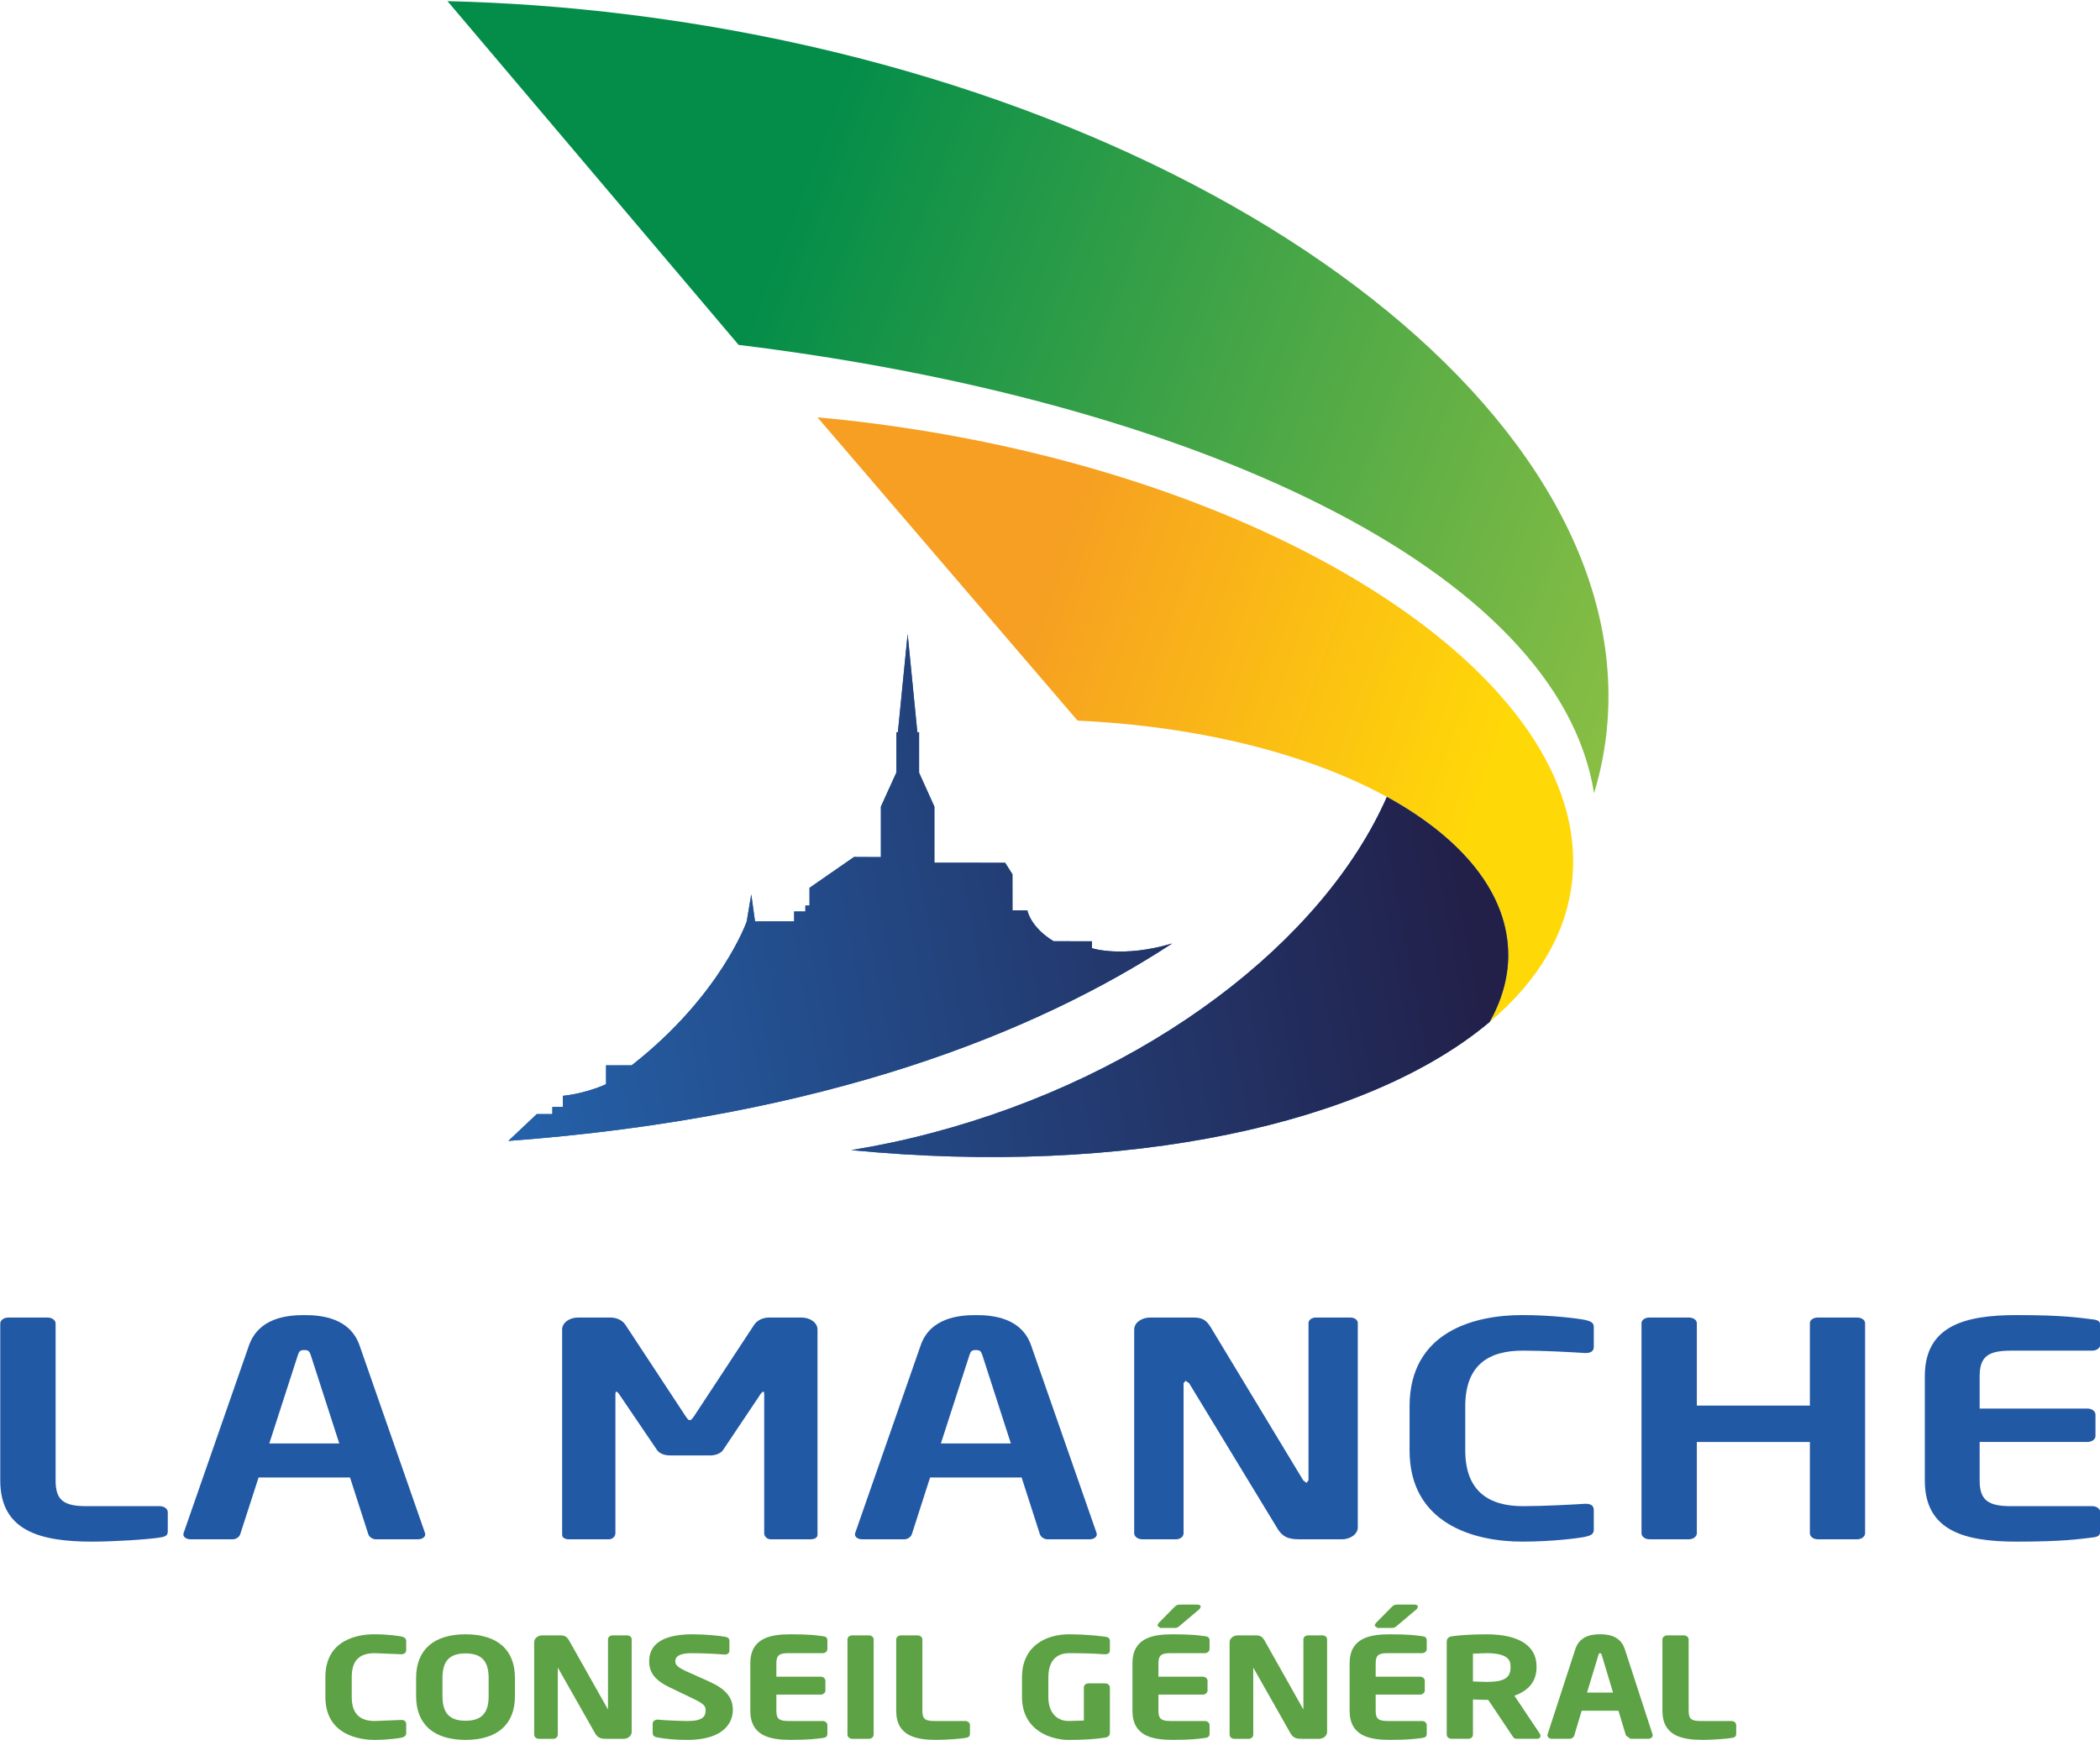 <?xml version="1.0" encoding="UTF-8" standalone="no"?>
<!-- Created with Inkscape (http://www.inkscape.org/) -->

<svg
   xmlns:dc="http://purl.org/dc/elements/1.1/"
   xmlns:cc="http://creativecommons.org/ns#"
   xmlns:rdf="http://www.w3.org/1999/02/22-rdf-syntax-ns#"
   xmlns:svg="http://www.w3.org/2000/svg"
   xmlns="http://www.w3.org/2000/svg"
   xmlns:xlink="http://www.w3.org/1999/xlink"
   xmlns:sodipodi="http://sodipodi.sourceforge.net/DTD/sodipodi-0.dtd"
   xmlns:inkscape="http://www.inkscape.org/namespaces/inkscape"
   id="svg2"
   version="1.1"
   inkscape:version="0.91 r13725"
   xml:space="preserve"
   width="800"
   height="663"
   viewBox="0 0 800 663"
   sodipodi:docname="Logo Département Manche 2009.svg"><defs
     id="defs6"><linearGradient
       inkscape:collect="always"
       id="linearGradient4390"><stop
         style="stop-color:#f69f22;stop-opacity:1"
         offset="0"
         id="stop4392" /><stop
         style="stop-color:#ffd808;stop-opacity:1"
         offset="1"
         id="stop4394" /></linearGradient><linearGradient
       id="linearGradient4384"
       inkscape:collect="always"><stop
         id="stop4386"
         offset="0"
         style="stop-color:#2461a9;stop-opacity:1" /><stop
         id="stop4388"
         offset="1"
         style="stop-color:#221f48;stop-opacity:1" /></linearGradient><linearGradient
       inkscape:collect="always"
       id="linearGradient4374"><stop
         style="stop-color:#2461a9;stop-opacity:1"
         offset="0"
         id="stop4376" /><stop
         style="stop-color:#221f48;stop-opacity:1"
         offset="1"
         id="stop4378" /></linearGradient><linearGradient
       id="linearGradient4296"
       spreadMethod="pad"
       gradientTransform="matrix(14.273,5.995,5.995,-14.273,604.094,36.564)"
       gradientUnits="userSpaceOnUse"
       y2="0"
       x2="1"
       y1="0"
       x1="0"><stop
         id="stop4298"
         offset="0"
         style="stop-opacity:1;stop-color:#2464ae" /><stop
         id="stop4300"
         offset="1"
         style="stop-opacity:1;stop-color:#221f48" /></linearGradient><linearGradient
       id="linearGradient4290"
       spreadMethod="pad"
       gradientTransform="matrix(14.273,5.995,5.995,-14.273,604.094,36.564)"
       gradientUnits="userSpaceOnUse"
       y2="0"
       x2="1"
       y1="0"
       x1="0"><stop
         id="stop4292"
         offset="0"
         style="stop-opacity:1;stop-color:#2464ae" /><stop
         id="stop4294"
         offset="1"
         style="stop-opacity:1;stop-color:#221f48" /></linearGradient><linearGradient
       id="linearGradient6423"
       spreadMethod="pad"
       gradientTransform="matrix(14.273,5.995,5.995,-14.273,604.094,36.564)"
       gradientUnits="userSpaceOnUse"
       y2="0"
       x2="1"
       y1="0"
       x1="0"><stop
         id="stop6425"
         offset="0"
         style="stop-opacity:1;stop-color:#038d49" /><stop
         id="stop6427"
         offset="1"
         style="stop-opacity:1;stop-color:#8abf44" /></linearGradient><linearGradient
       inkscape:collect="always"
       xlink:href="#linearGradient6423"
       id="linearGradient6421"
       x1="604.345"
       y1="52.074"
       x2="625.684"
       y2="43.793"
       gradientUnits="userSpaceOnUse"
       gradientTransform="matrix(12.916,0,0,12.916,-7571.825,-222.026)" /><linearGradient
       inkscape:collect="always"
       xlink:href="#linearGradient4296"
       id="linearGradient4286"
       x1="160.35"
       y1="194.582"
       x2="440.511"
       y2="260.343"
       gradientUnits="userSpaceOnUse" /><linearGradient
       inkscape:collect="always"
       xlink:href="#linearGradient4290"
       id="linearGradient4288"
       x1="160.35"
       y1="194.582"
       x2="440.511"
       y2="260.343"
       gradientUnits="userSpaceOnUse" /><linearGradient
       inkscape:collect="always"
       xlink:href="#linearGradient4374"
       id="linearGradient4380"
       x1="156.7"
       y1="189.823"
       x2="453.538"
       y2="245.878"
       gradientUnits="userSpaceOnUse" /><linearGradient
       inkscape:collect="always"
       xlink:href="#linearGradient4384"
       id="linearGradient4382"
       x1="156.7"
       y1="189.823"
       x2="453.538"
       y2="245.878"
       gradientUnits="userSpaceOnUse" /><linearGradient
       inkscape:collect="always"
       xlink:href="#linearGradient4390"
       id="linearGradient4396"
       x1="310.852"
       y1="331.235"
       x2="449.716"
       y2="282.824"
       gradientUnits="userSpaceOnUse" /></defs><sodipodi:namedview
     pagecolor="#ffffff"
     bordercolor="#666666"
     borderopacity="1"
     objecttolerance="10"
     gridtolerance="10"
     guidetolerance="10"
     inkscape:pageopacity="0"
     inkscape:pageshadow="2"
     inkscape:window-width="1440"
     inkscape:window-height="790"
     id="namedview4"
     showgrid="false"
     inkscape:zoom="0.62795247"
     inkscape:cx="130.21176"
     inkscape:cy="252.00966"
     inkscape:window-x="0"
     inkscape:window-y="1"
     inkscape:window-maximized="1"
     inkscape:current-layer="g10"
     showguides="false" /><g
     id="g10"
     inkscape:groupmode="layer"
     inkscape:label="Logo Département Manche 2009"
     transform="matrix(1.25,0,0,-1.25,0,663)"><g
       id="g4406"><g
         id="g4340"><path
           d="m 48.72,61.693 c -3.642,-0.607 -14.194,-1.253 -20.626,-1.253 -15.731,0 -28.014,3.177 -28.014,18.65 l 0,47.852 c 0,0.995 1.111,1.808 2.428,1.808 l 12.024,0 c 1.33,0 2.415,-0.814 2.415,-1.808 l 0,-47.852 c 0,-6.006 2.428,-7.84 9.454,-7.84 l 22.318,0 c 1.317,0 2.415,-0.814 2.415,-1.808 l 0,-5.825 c 0,-1.279 -0.594,-1.64 -2.415,-1.924"
           style="fill:#2259a5;fill-opacity:1;fill-rule:nonzero;stroke:none"
           id="path146"
           inkscape:connector-curvature="0" /><path
           d="m 94.679,117.384 c -0.375,1.098 -0.723,1.459 -1.937,1.459 -1.227,0 -1.576,-0.362 -1.937,-1.459 l -8.731,-27.007 21.324,0 -8.718,27.007 z m 32.728,-56.235 -12.838,0 c -1.111,0 -2.067,0.762 -2.325,1.55 l -5.567,17.294 -27.872,0 -5.592,-17.294 C 72.968,61.911 72.012,61.149 70.902,61.149 l -12.851,0 c -1.201,0 -2.183,0.646 -2.183,1.55 l 0.129,0.478 19.864,57.023 c 2.945,8.473 11.65,9.299 16.881,9.299 5.205,0 13.936,-0.827 16.855,-9.299 l 19.89,-57.023 0.116,-0.478 c 0,-0.904 -0.982,-1.55 -2.196,-1.55"
           style="fill:#2259a5;fill-opacity:1;fill-rule:nonzero;stroke:none"
           id="path148"
           inkscape:connector-curvature="0" /><path
           d="m 247.096,61.153 -12.244,0 c -1.111,0 -1.95,0.917 -1.95,1.834 l 0,42.312 c 0,0.62 -0.103,0.891 -0.362,0.891 l -0.607,-0.555 -11.624,-17.346 c -0.736,-1.007 -2.325,-1.576 -3.901,-1.576 l -12.231,0 c -1.576,0 -3.164,0.568 -3.888,1.576 l -11.766,17.346 -0.594,0.555 c -0.245,0 -0.375,-0.271 -0.375,-0.891 l 0,-42.312 c 0,-0.917 -0.852,-1.834 -1.95,-1.834 l -12.244,0 c -1.085,0 -2.041,0.452 -2.041,1.356 l 0,62.615 c 0,2.002 2.183,3.629 4.83,3.629 l 9.945,0 c 1.937,0 3.642,-0.904 4.482,-2.17 l 18.327,-27.846 c 0.594,-0.814 0.827,-1.266 1.317,-1.266 0.491,0 0.749,0.452 1.343,1.266 l 18.301,27.846 c 0.852,1.266 2.557,2.17 4.482,2.17 l 9.958,0 c 2.661,0 4.843,-1.627 4.843,-3.629 l 0,-62.615 c 0,-0.904 -0.982,-1.356 -2.054,-1.356"
           style="fill:#2259a5;fill-opacity:1;fill-rule:nonzero;stroke:none"
           id="path150"
           inkscape:connector-curvature="0" /><path
           d="m 299.352,117.384 c -0.362,1.098 -0.723,1.459 -1.937,1.459 -1.227,0 -1.589,-0.362 -1.937,-1.459 l -8.731,-27.007 21.324,0 -8.718,27.007 z m 32.741,-56.235 -12.864,0 c -1.072,0 -2.054,0.762 -2.312,1.55 l -5.567,17.294 -27.898,0 -5.554,-17.294 c -0.258,-0.788 -1.227,-1.55 -2.312,-1.55 l -12.851,0 c -1.227,0 -2.183,0.646 -2.183,1.55 l 0.116,0.478 19.89,57.023 c 2.893,8.473 11.65,9.299 16.855,9.299 5.218,0 13.936,-0.827 16.855,-9.299 l 19.89,-57.023 0.116,-0.478 c 0,-0.904 -0.982,-1.55 -2.183,-1.55"
           style="fill:#2259a5;fill-opacity:1;fill-rule:nonzero;stroke:none"
           id="path152"
           inkscape:connector-curvature="0" /><path
           d="m 408.962,61.153 -12.244,0 c -2.906,0 -5.437,0 -7.401,3.281 l -26.929,44.314 -1.072,0.723 -0.607,-0.723 0,-45.76 c 0,-1.007 -0.982,-1.834 -2.312,-1.834 l -10.294,0 c -1.343,0 -2.441,0.827 -2.441,1.834 l 0,62.137 c 0,2.002 2.196,3.629 4.843,3.629 l 13.122,0 c 2.531,0 3.862,-0.542 5.321,-2.906 l 28.247,-46.755 0.982,-0.749 0.607,0.814 0,47.878 c 0,0.995 0.969,1.718 2.299,1.718 l 10.41,0 c 1.356,0 2.312,-0.723 2.312,-1.718 l 0,-62.253 c 0,-1.989 -2.17,-3.629 -4.843,-3.629"
           style="fill:#2259a5;fill-opacity:1;fill-rule:nonzero;stroke:none"
           id="path154"
           inkscape:connector-curvature="0" /><path
           d="m 483.052,61.903 c -1.821,-0.387 -9.816,-1.459 -19.154,-1.459 -14.556,0 -34.317,5.347 -34.317,27.833 l 0,13.368 c 0,22.848 19.761,27.859 34.317,27.859 9.338,0 17.333,-1.098 19.154,-1.472 1.589,-0.349 2.674,-0.827 2.674,-2.079 l 0,-6.109 c 0,-1.085 -0.607,-1.912 -2.428,-1.912 l -0.245,0 c -4.236,0.284 -12.489,0.736 -18.934,0.736 -10.165,0 -17.565,-4.107 -17.565,-17.023 l 0,-13.368 c 0,-12.657 7.401,-17.023 17.565,-17.023 6.445,0 14.698,0.465 18.934,0.723 l 0.245,0 c 1.821,0 2.428,-0.814 2.428,-1.899 l 0,-6.109 c 0,-1.279 -1.085,-1.731 -2.674,-2.067"
           style="fill:#2259a5;fill-opacity:1;fill-rule:nonzero;stroke:none"
           id="path156"
           inkscape:connector-curvature="0" /><path
           d="m 565.982,61.153 -11.986,0 c -1.343,0 -2.415,0.827 -2.415,1.834 l 0,27.833 -34.446,0 0,-27.833 c 0,-1.007 -1.124,-1.834 -2.415,-1.834 l -12.037,0 c -1.33,0 -2.415,0.827 -2.415,1.834 l 0,64.049 c 0,0.995 1.085,1.718 2.415,1.718 l 12.037,0 c 1.292,0 2.415,-0.723 2.415,-1.718 l 0,-25.121 34.446,0 0,25.121 c 0,0.995 1.072,1.718 2.415,1.718 l 11.986,0 c 1.343,0 2.428,-0.723 2.428,-1.718 l 0,-64.049 c 0,-1.007 -1.085,-1.834 -2.428,-1.834"
           style="fill:#2259a5;fill-opacity:1;fill-rule:nonzero;stroke:none"
           id="path158"
           inkscape:connector-curvature="0" /><path
           d="m 637.652,61.693 c -3.875,-0.439 -8.602,-1.253 -23.042,-1.253 -15.757,0 -28.001,3.177 -28.001,18.65 l 0,31.747 c 0,15.46 12.244,18.663 28.001,18.663 14.44,0 19.167,-0.827 23.042,-1.292 1.821,-0.181 2.428,-0.633 2.428,-1.912 l 0,-5.825 c 0,-0.995 -1.085,-1.808 -2.428,-1.808 l -24.733,0 c -7.052,0 -9.596,-1.821 -9.596,-7.827 l 0,-9.829 32.87,0 c 1.343,0 2.428,-0.827 2.428,-1.821 l 0,-6.548 c 0,-1.007 -1.085,-1.808 -2.428,-1.808 l -32.87,0 0,-11.74 c 0,-6.006 2.544,-7.84 9.596,-7.84 l 24.733,0 c 1.343,0 2.428,-0.814 2.428,-1.808 l 0,-5.825 c 0,-1.279 -0.607,-1.718 -2.428,-1.924"
           style="fill:#2259a5;fill-opacity:1;fill-rule:nonzero;stroke:none"
           id="path160"
           inkscape:connector-curvature="0" /></g><g
         id="g4324"><path
           d="m 99.166,19.141 0,-6.083 c 0,-12.115 11.443,-13.058 14.956,-13.058 4.172,0 7.581,0.542 8.214,0.672 0.491,0.129 1.459,0.375 1.459,1.356 l 0,2.79 c 0,0.788 -0.542,1.266 -1.447,1.266 l -8.124,-0.323 c -4.727,0 -7.026,2.376 -7.026,7.297 l 0,6.083 c 0,4.973 2.221,7.297 7.026,7.297 l 7.995,-0.323 c 1.033,0 1.576,0.478 1.576,1.266 l 0,2.777 c 0,0.995 -0.969,1.24 -1.447,1.356 -0.646,0.142 -4.043,0.685 -8.227,0.685 -4.482,0 -14.956,-1.279 -14.956,-13.058"
           style="fill:#5da245;fill-opacity:1;fill-rule:nonzero;stroke:none"
           id="path260"
           inkscape:connector-curvature="0" /><path
           d="m 134.852,13.321 0,5.567 c 0,5.166 2.144,7.478 7.026,7.478 4.869,0 7.039,-2.312 7.039,-7.478 l 0,-5.567 c 0,-5.179 -2.17,-7.478 -7.039,-7.478 -4.882,0 -7.026,2.299 -7.026,7.478 m -8.034,5.567 0,-5.567 c 0,-8.576 5.347,-13.316 15.06,-13.316 9.713,0 15.06,4.74 15.06,13.316 l 0,5.567 c 0,8.576 -5.347,13.303 -15.06,13.303 -9.713,0 -15.06,-4.727 -15.06,-13.303"
           style="fill:#5da245;fill-opacity:1;fill-rule:nonzero;stroke:none"
           id="path262"
           inkscape:connector-curvature="0" /><path
           d="m 186.688,31.86 c -0.801,0 -1.395,-0.517 -1.395,-1.214 l 0,-21.388 -11.869,21.065 c -0.646,1.137 -1.304,1.537 -2.596,1.537 l -5.567,0 c -1.369,0 -2.467,-0.943 -2.467,-2.067 l 0,-28.208 c 0,-0.685 0.646,-1.253 1.434,-1.253 l 4.365,0 c 0.801,0 1.408,0.568 1.408,1.253 l 0,20.458 11.34,-20.006 c 0.943,-1.705 2.26,-1.705 3.5,-1.705 l 5.192,0 c 1.369,0 2.48,0.93 2.48,2.079 l 0,28.234 c 0,0.697 -0.594,1.214 -1.395,1.214 l -4.43,0"
           style="fill:#5da245;fill-opacity:1;fill-rule:nonzero;stroke:none"
           id="path264"
           inkscape:connector-curvature="0" /><path
           d="m 197.838,23.927 c 0,-3.461 1.886,-5.838 6.29,-7.93 l 6.794,-3.268 c 3.539,-1.666 4.133,-2.376 4.133,-3.668 0,-1.976 -0.943,-3.306 -5.541,-3.306 -1.834,0 -6.987,0.207 -9.054,0.426 -0.917,0 -1.55,-0.542 -1.55,-1.214 l 0,-2.958 c 0,-0.646 0.53,-1.111 1.33,-1.24 2.816,-0.517 5.631,-0.762 9.17,-0.762 12.916,0 13.936,6.936 13.936,9.054 0,3.913 -2.144,6.471 -7.388,8.808 l -6.187,2.764 c -3.384,1.511 -3.952,2.234 -3.952,3.293 0,0.633 0,2.506 4.973,2.506 3.009,0 6.303,-0.129 10.1,-0.413 0.878,0 1.408,0.504 1.408,1.188 l 0,3.035 c 0,0.594 -0.491,1.085 -1.266,1.188 -1.821,0.362 -6.561,0.762 -9.932,0.762 -8.796,0 -13.264,-2.79 -13.264,-8.266"
           style="fill:#5da245;fill-opacity:1;fill-rule:nonzero;stroke:none"
           id="path266"
           inkscape:connector-curvature="0" /><path
           d="m 228.664,23.3 0,-14.401 c 0,-7.827 6.225,-8.886 12.296,-8.886 5.463,0 7.646,0.297 9.235,0.504 l 0.568,0.077 c 0.71,0.077 1.395,0.284 1.395,1.279 l 0,2.635 c 0,0.697 -0.633,1.253 -1.421,1.253 l -10.488,0 c -2.829,0 -3.642,0.697 -3.642,3.139 l 0,4.908 13.51,0 c 0.788,0 1.434,0.555 1.434,1.253 l 0,2.958 c 0,0.697 -0.646,1.253 -1.434,1.253 l -13.51,0 0,4.03 c 0,2.441 0.814,3.139 3.642,3.139 l 10.488,0 c 0.788,0 1.421,0.555 1.421,1.253 l 0,2.635 c 0,1.007 -0.685,1.188 -1.395,1.292 l -0.555,0.065 c -1.602,0.22 -3.784,0.504 -9.248,0.504 -6.07,0 -12.296,-1.059 -12.296,-8.886"
           style="fill:#5da245;fill-opacity:1;fill-rule:nonzero;stroke:none"
           id="path268"
           inkscape:connector-curvature="0" /><path
           d="m 259.734,31.86 c -0.827,0 -1.459,-0.53 -1.459,-1.214 l 0,-29.06 c 0,-0.685 0.646,-1.253 1.459,-1.253 l 5.076,0 c 0.801,0 1.447,0.568 1.447,1.253 l 0,29.06 c 0,0.685 -0.646,1.214 -1.447,1.214 l -5.076,0"
           style="fill:#5da245;fill-opacity:1;fill-rule:nonzero;stroke:none"
           id="path270"
           inkscape:connector-curvature="0" /><path
           d="m 274.561,31.86 c -0.775,0 -1.434,-0.568 -1.434,-1.253 l 0,-21.711 c 0,-7.827 6.212,-8.886 12.27,-8.886 2.841,0 7.297,0.31 8.821,0.594 0.697,0.09 1.382,0.297 1.382,1.266 l 0,2.648 c 0,0.697 -0.646,1.24 -1.447,1.24 l -9.454,0 c -2.816,0 -3.591,0.685 -3.591,3.139 l 0,21.711 c 0,0.685 -0.646,1.253 -1.459,1.253 l -5.089,0"
           style="fill:#5da245;fill-opacity:1;fill-rule:nonzero;stroke:none"
           id="path272"
           inkscape:connector-curvature="0" /><path
           d="m 311.465,19.053 0,-5.941 c 0,-10.333 8.925,-13.109 14.181,-13.109 4.701,0 8.292,0.232 11.262,0.71 1.162,0.22 1.343,0.982 1.343,1.408 l 0,13.871 c 0,0.697 -0.646,1.24 -1.447,1.24 l -5.076,0 c -0.788,0 -1.408,-0.53 -1.408,-1.24 l 0,-10.1 c -0.672,-0.039 -4.675,-0.129 -4.675,-0.129 -2.971,0 -6.148,1.924 -6.148,7.349 l 0,5.941 c 0,6.419 3.952,7.388 6.303,7.388 4.056,0 7.685,-0.116 10.81,-0.336 l 0.194,0 c 0.982,0 1.447,0.413 1.447,1.292 l 0,2.764 c 0,1.033 -0.917,1.201 -1.33,1.279 -0.517,0.077 -5.257,0.749 -11.12,0.749 -6.923,0 -14.336,-3.461 -14.336,-13.135"
           style="fill:#5da245;fill-opacity:1;fill-rule:nonzero;stroke:none"
           id="path274"
           inkscape:connector-curvature="0" /><path
           d="m 345.125,23.3 0,-14.401 c 0,-7.827 6.2,-8.886 12.283,-8.886 5.45,0 7.646,0.297 9.235,0.504 l 0.581,0.077 c 0.71,0.077 1.408,0.284 1.408,1.279 l 0,2.635 c 0,0.697 -0.659,1.253 -1.472,1.253 l -10.475,0 c -2.803,0 -3.642,0.697 -3.642,3.139 l 0,4.908 13.523,0 c 0.801,0 1.447,0.555 1.447,1.253 l 0,2.958 c 0,0.697 -0.646,1.253 -1.447,1.253 l -13.523,0 0,4.03 c 0,2.441 0.84,3.139 3.642,3.139 l 10.475,0 c 0.814,0 1.472,0.555 1.472,1.253 l 0,2.635 c 0,1.007 -0.697,1.188 -1.421,1.292 l -0.555,0.065 c -1.589,0.22 -3.797,0.504 -9.248,0.504 -6.083,0 -12.283,-1.059 -12.283,-8.886 m 14.44,17.94 c -0.84,0 -1.149,-0.271 -1.64,-0.736 l -4.882,-4.96 -0.323,-0.71 0.878,-0.71 4.417,0 c 0.762,0 1.059,0.245 1.524,0.659 l 6.045,5.102 0.362,0.659 c 0,0.336 -0.31,0.697 -0.982,0.697 l -5.399,0"
           style="fill:#5da245;fill-opacity:1;fill-rule:nonzero;stroke:none"
           id="path276"
           inkscape:connector-curvature="0" /><path
           d="m 398.634,31.86 c -0.801,0 -1.408,-0.517 -1.408,-1.214 l 0,-21.388 -11.857,21.065 c -0.659,1.137 -1.304,1.537 -2.609,1.537 l -5.554,0 c -1.369,0 -2.467,-0.943 -2.467,-2.067 l 0,-28.208 c 0,-0.685 0.633,-1.253 1.421,-1.253 l 4.378,0 c 0.788,0 1.408,0.568 1.408,1.253 l 0,20.458 11.327,-20.006 c 0.956,-1.705 2.26,-1.705 3.513,-1.705 l 5.179,0 c 1.369,0 2.48,0.93 2.48,2.079 l 0,28.234 c 0,0.697 -0.594,1.214 -1.395,1.214 l -4.417,0"
           style="fill:#5da245;fill-opacity:1;fill-rule:nonzero;stroke:none"
           id="path278"
           inkscape:connector-curvature="0" /><path
           d="m 411.312,23.3 0,-14.401 c 0,-7.827 6.225,-8.886 12.296,-8.886 5.463,0 7.633,0.297 9.235,0.504 l 0.581,0.077 c 0.697,0.077 1.395,0.284 1.395,1.279 l 0,2.635 c 0,0.697 -0.646,1.253 -1.447,1.253 l -10.488,0 c -2.829,0 -3.629,0.697 -3.629,3.139 l 0,4.908 13.497,0 c 0.801,0 1.472,0.555 1.472,1.253 l 0,2.958 c 0,0.697 -0.672,1.253 -1.472,1.253 l -13.497,0 0,4.03 c 0,2.441 0.801,3.139 3.629,3.139 l 10.488,0 c 0.801,0 1.447,0.555 1.447,1.253 l 0,2.635 c 0,1.007 -0.697,1.188 -1.395,1.292 l -0.568,0.065 c -1.589,0.22 -3.784,0.504 -9.248,0.504 -6.07,0 -12.296,-1.059 -12.296,-8.886 m 14.453,17.94 c -0.852,0 -1.149,-0.271 -1.64,-0.736 l -4.882,-4.96 -0.323,-0.71 0.878,-0.71 4.404,0 c 0.775,0 1.072,0.245 1.537,0.659 l 6.045,5.102 0.349,0.659 c 0,0.336 -0.297,0.697 -0.982,0.697 l -5.386,0"
           style="fill:#5da245;fill-opacity:1;fill-rule:nonzero;stroke:none"
           id="path280"
           inkscape:connector-curvature="0" /><path
           d="m 453.047,26.438 c 6.484,0 7.31,-2.144 7.31,-4.004 l 0,-0.362 c 0,-3.203 -1.989,-4.391 -7.31,-4.391 0,0 -3.487,0.103 -4.146,0.129 l 0,8.486 c 0.633,0.013 4.146,0.142 4.146,0.142 m -10.113,5.218 c -0.607,-0.077 -2.028,-0.245 -2.028,-1.666 l 0,-28.402 c 0,-0.685 0.672,-1.253 1.447,-1.253 l 5.14,0 c 0.788,0 1.408,0.555 1.408,1.253 l 0,10.746 0.891,-0.039 3.255,-0.103 0.504,0 7.272,-10.836 c 0.284,-0.478 0.62,-1.02 1.369,-1.02 l 6.277,0 c 0.71,0 1.033,0.465 1.033,0.93 l -0.194,0.581 c 0,0 -7.272,10.849 -7.775,11.624 4.391,1.537 6.742,4.482 6.742,8.602 l 0,0.362 c 0,6.29 -5.412,9.751 -15.228,9.751 -3.629,0 -7.31,-0.194 -10.113,-0.53"
           style="fill:#5da245;fill-opacity:1;fill-rule:nonzero;stroke:none"
           id="path282"
           inkscape:connector-curvature="0" /><path
           d="m 487.64,26.52 0.426,-0.362 c 0,0 3.229,-10.733 3.526,-11.727 l -7.917,0 c 0.297,0.995 3.552,11.727 3.552,11.727 l 0.413,0.362 m -7.53,1.175 -8.434,-25.896 -0.077,-0.349 c 0,-0.62 0.581,-1.111 1.343,-1.111 l 5.45,0 c 0.633,0 1.227,0.439 1.382,1.007 l 2.26,7.543 11.211,0 2.273,-7.543 1.369,-1.007 5.437,0 c 0.775,0 1.356,0.491 1.356,1.111 l 0,0.039 -0.065,0.207 0.026,-0.039 -8.473,26.038 c -1.434,4.495 -6.019,4.495 -7.53,4.495 -1.511,0 -6.083,0 -7.53,-4.495"
           style="fill:#5da245;fill-opacity:1;fill-rule:nonzero;stroke:none"
           id="path284"
           inkscape:connector-curvature="0" /><path
           d="m 508.112,31.86 c -0.814,0 -1.472,-0.568 -1.472,-1.253 l 0,-21.711 c 0,-7.827 6.225,-8.886 12.309,-8.886 2.816,0 7.272,0.31 8.808,0.594 0.685,0.09 1.369,0.297 1.369,1.266 l 0,2.648 c 0,0.697 -0.659,1.24 -1.459,1.24 l -9.454,0 c -2.803,0 -3.578,0.685 -3.578,3.139 l 0,21.711 c 0,0.685 -0.646,1.253 -1.447,1.253 l -5.076,0"
           style="fill:#5da245;fill-opacity:1;fill-rule:nonzero;stroke:none"
           id="path286"
           inkscape:connector-curvature="0" /></g><g
         id="g4398"><path
           inkscape:connector-curvature="0"
           id="path6413"
           d="M 225.105,425.254 C 363.264,408.399 474.997,356.904 485.808,288.568 l 0,0 c 2.105,6.936 3.487,14.065 4.068,21.453 l 0,0 c 7.801,97.952 -125.863,194.652 -298.558,215.975 l 0,0 c -18.663,2.312 -37.055,3.629 -54.943,4.056 l 0,0 88.731,-104.798 z"
           style="fill:url(#linearGradient6421);fill-opacity:1" /><path
           inkscape:connector-curvature="0"
           id="path6614"
           d="m 328.405,310.718 c 74.304,-3.436 131.468,-33.658 131.236,-71.682 l 0,0 c -0.052,-6.962 -2.041,-13.704 -5.631,-20.148 l 0,0 c 14.711,12.399 23.661,27.175 25.198,43.797 l 0,0 c 5.644,60.742 -89.893,122.828 -213.366,138.662 l 0,0 c -5.618,0.736 -11.185,1.33 -16.7,1.821 l 0,0 79.263,-92.45 z"
           style="fill-opacity:1;fill:url(#linearGradient4396)" /><path
           inkscape:connector-curvature="0"
           id="path4282"
           d="m 283.807,184.984 c -8.214,-2.183 -16.364,-3.875 -24.385,-5.192 l 0,0 c 83.978,-8.176 157.532,7.879 194.587,39.096 l 0,0 c 3.591,6.445 5.605,13.213 5.644,20.161 l 0,0 c 0.09,18.818 -13.871,35.725 -36.99,48.421 l 0,0 C 403.38,243.583 350.271,202.472 283.807,184.984"
           style="fill-opacity:1;fill:url(#linearGradient4286)" /><path
           inkscape:connector-curvature="0"
           id="path4284"
           d="m 273.642,307.192 -0.452,0 0,-12.27 -4.727,-10.41 0,-15.395 -8.189,0.039 -13.561,-9.403 0,-5.399 -1.266,0 0,-1.808 -3.423,0 0,-3.009 -11.921,-0.013 -1.149,8.227 -1.382,-8.253 c 0,0 -7.866,-22.577 -35.066,-43.862 l 0,0 -7.801,0 0,-5.747 c 0,0 -5.838,-2.777 -13.174,-3.552 l 0,0 0,-3.384 -3.19,0 0,-2.183 -4.753,0 -8.666,-8.176 c 97.126,7.233 161.136,33.284 202.324,60.2 l 0,0 c -15.073,-4.52 -24.462,-1.447 -24.462,-1.447 l 0,0 0.013,2.105 -11.702,0.026 c -7.104,4.288 -7.995,9.403 -7.995,9.403 l 0,0 -4.533,0 -0.013,11.004 -2.221,3.5 -21.569,0.026 0,17.1 -4.663,10.333 0,12.347 -0.53,0 -2.958,29.938 -2.971,-29.938 z"
           style="fill-opacity:1;fill:url(#linearGradient4288)" /><path
           style="fill-opacity:1;fill:url(#linearGradient4380)"
           d="m 283.807,184.984 c -8.214,-2.183 -16.364,-3.875 -24.385,-5.192 l 0,0 c 83.978,-8.176 157.532,7.879 194.587,39.096 l 0,0 c 3.591,6.445 5.605,13.213 5.644,20.161 l 0,0 c 0.09,18.818 -13.871,35.725 -36.99,48.421 l 0,0 C 403.38,243.583 350.271,202.472 283.807,184.984"
           id="path4350"
           inkscape:connector-curvature="0" /><path
           style="fill-opacity:1;fill:url(#linearGradient4382)"
           d="m 273.642,307.192 -0.452,0 0,-12.27 -4.727,-10.41 0,-15.395 -8.189,0.039 -13.561,-9.403 0,-5.399 -1.266,0 0,-1.808 -3.423,0 0,-3.009 -11.921,-0.013 -1.149,8.227 -1.382,-8.253 c 0,0 -7.866,-22.577 -35.066,-43.862 l 0,0 -7.801,0 0,-5.747 c 0,0 -5.838,-2.777 -13.174,-3.552 l 0,0 0,-3.384 -3.19,0 0,-2.183 -4.753,0 -8.666,-8.176 c 97.126,7.233 161.136,33.284 202.324,60.2 l 0,0 c -15.073,-4.52 -24.462,-1.447 -24.462,-1.447 l 0,0 0.013,2.105 -11.702,0.026 c -7.104,4.288 -7.995,9.403 -7.995,9.403 l 0,0 -4.533,0 -0.013,11.004 -2.221,3.5 -21.569,0.026 0,17.1 -4.663,10.333 0,12.347 -0.53,0 -2.958,29.938 -2.971,-29.938 z"
           id="path4352"
           inkscape:connector-curvature="0" /></g></g></g></svg>